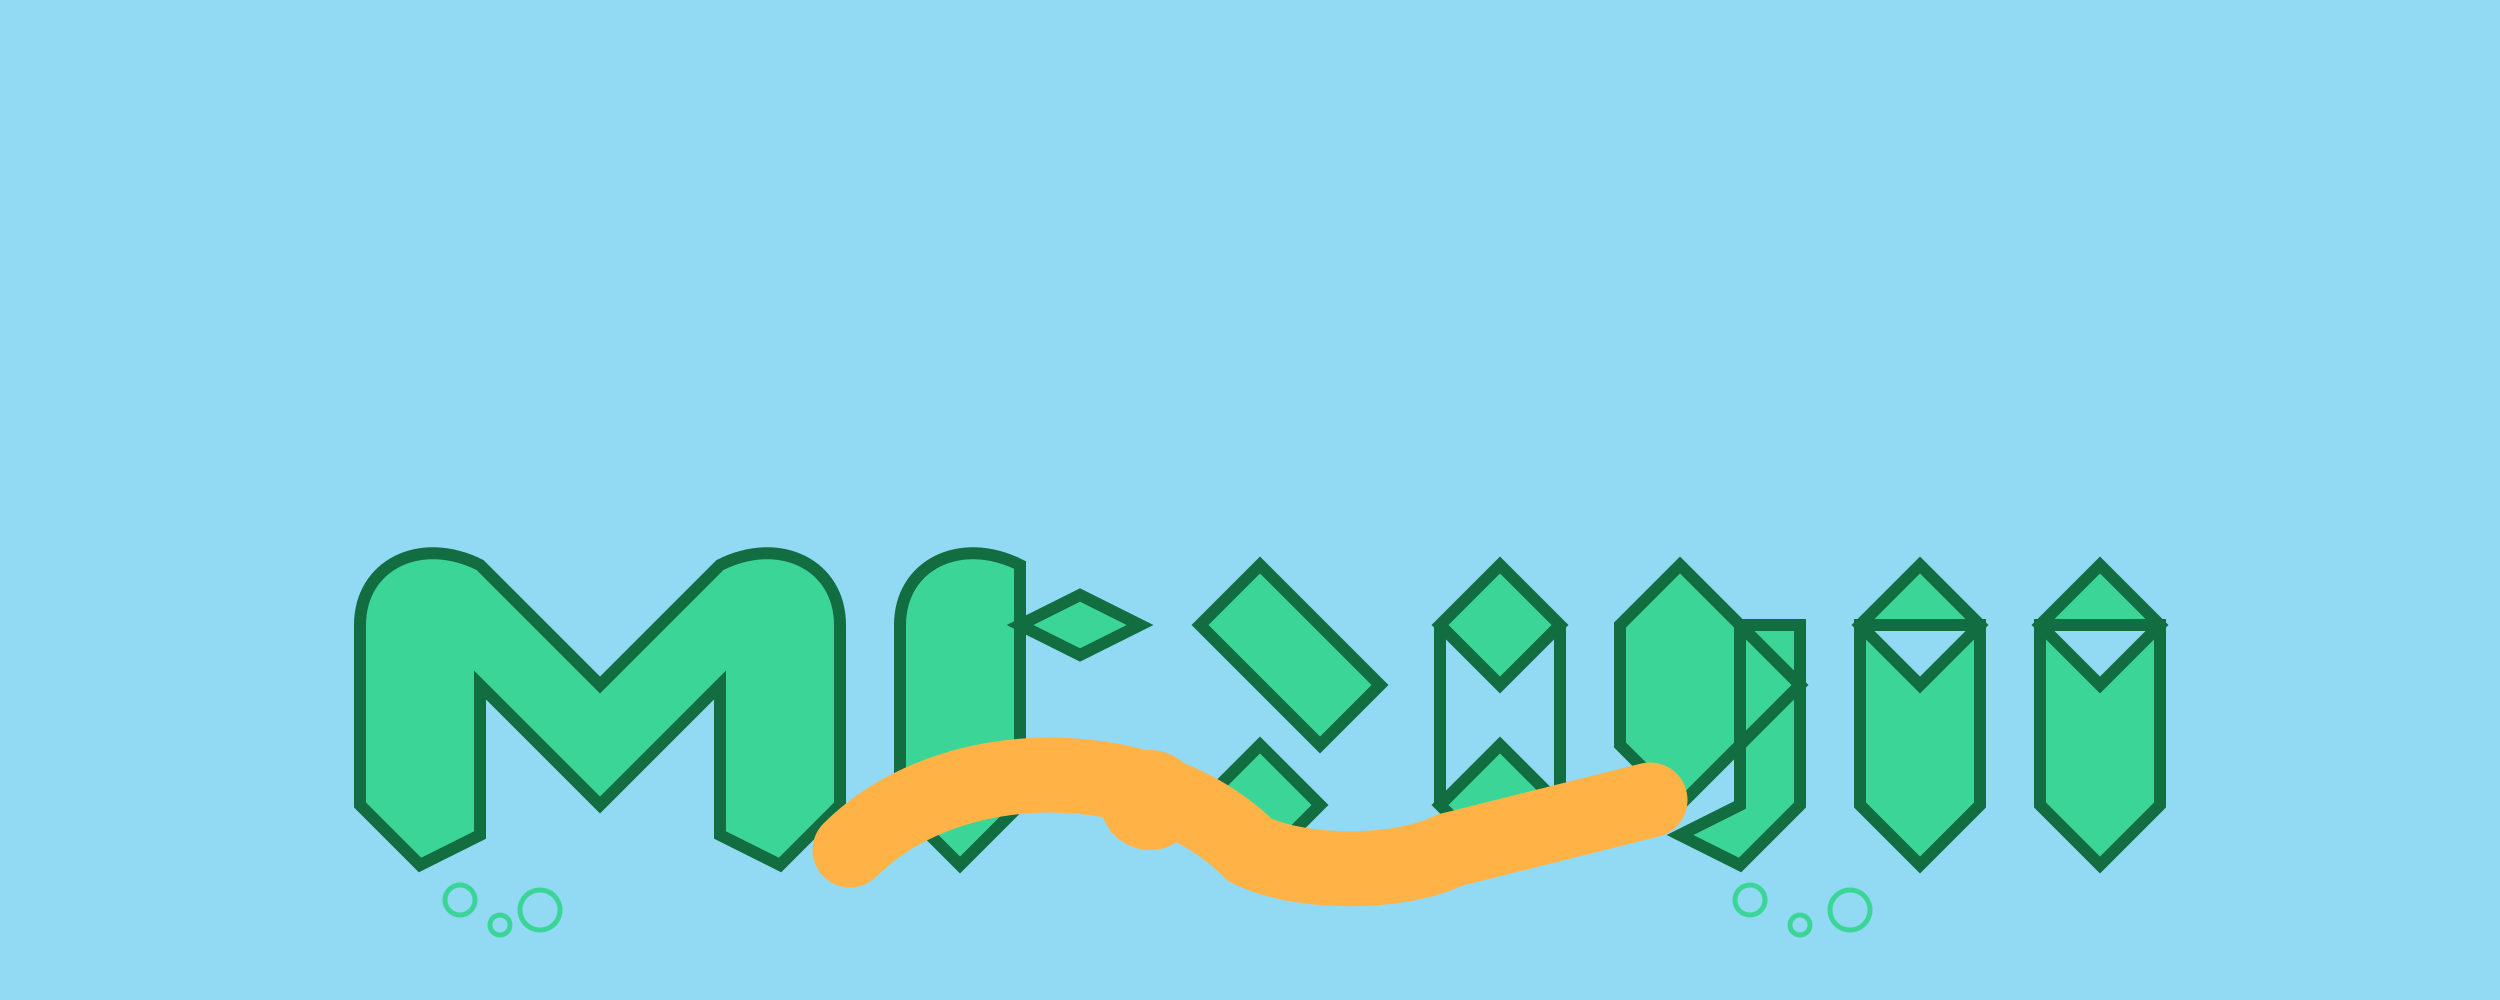<?xml version="1.0" encoding="UTF-8"?>
<svg width="500" height="200" viewBox="0 0 500 200" xmlns="http://www.w3.org/2000/svg">
  <rect width="500" height="200" fill="#92d9f4" />
  <!-- SwimFit text -->
  <g transform="translate(60, 125) scale(1.2)">
    <path d="M10,0 C10,-10 20,-15 30,-10 L40,0 L50,10 L60,0 L70,-10 C80,-15 90,-10 90,0 L90,30 L80,40 L70,35 L70,10 L60,20 L50,30 L40,20 L30,10 L30,35 L20,40 L10,30 Z" fill="#3cd598" stroke="#126d41" stroke-width="2" />
    <path d="M100,0 C100,-10 110,-15 120,-10 L120,30 L110,40 L100,30 Z M120,0 L130,-5 L140,0 L130,5 Z" fill="#3cd598" stroke="#126d41" stroke-width="2" />
    <path d="M150,0 L160,-10 L170,0 L180,10 L170,20 L160,10 L150,0 Z M150,30 L160,20 L170,30 L160,40 L150,30 Z" fill="#3cd598" stroke="#126d41" stroke-width="2" />
    <path d="M190,0 L200,-10 L210,0 L200,10 Z M190,30 L200,20 L210,30 L200,40 L190,30 Z M190,0 L190,30 Z M210,0 L210,30 Z" fill="#3cd598" stroke="#126d41" stroke-width="2" />
    <path d="M220,0 L230,-10 L240,0 L250,10 L240,20 L230,30 L220,20 L220,0 Z M250,0 L250,30 L240,40 L230,35 L240,30 L240,0 Z" fill="#3cd598" stroke="#126d41" stroke-width="2" />
    <path d="M260,0 L270,-10 L280,0 L270,10 Z M260,0 L260,30 L270,40 L280,30 L280,0 Z" fill="#3cd598" stroke="#126d41" stroke-width="2" />
    <path d="M290,0 L300,-10 L310,0 L300,10 L290,0 Z M290,0 L290,30 L300,40 L310,30 L310,0 Z" fill="#3cd598" stroke="#126d41" stroke-width="2" />
  </g>
  <!-- Swimmer illustration -->
  <g transform="translate(170, 170)">
    <path d="M0,0 C20,-20 60,-20 80,0 C90,5 110,5 120,0 L160,-10" fill="none" stroke="#ffb347" stroke-width="15" stroke-linecap="round" />
    <circle cx="60" cy="-10" r="10" fill="#ffb347" />
  </g>
  <!-- Water drops -->
  <g fill="#92d9f4">
    <circle cx="92" cy="180" r="3" stroke="#3cd598" stroke-width="1" />
    <circle cx="100" cy="185" r="2" stroke="#3cd598" stroke-width="1" />
    <circle cx="108" cy="182" r="4" stroke="#3cd598" stroke-width="1" />
    <circle cx="350" cy="180" r="3" stroke="#3cd598" stroke-width="1" />
    <circle cx="360" cy="185" r="2" stroke="#3cd598" stroke-width="1" />
    <circle cx="370" cy="182" r="4" stroke="#3cd598" stroke-width="1" />
  </g>
</svg>
